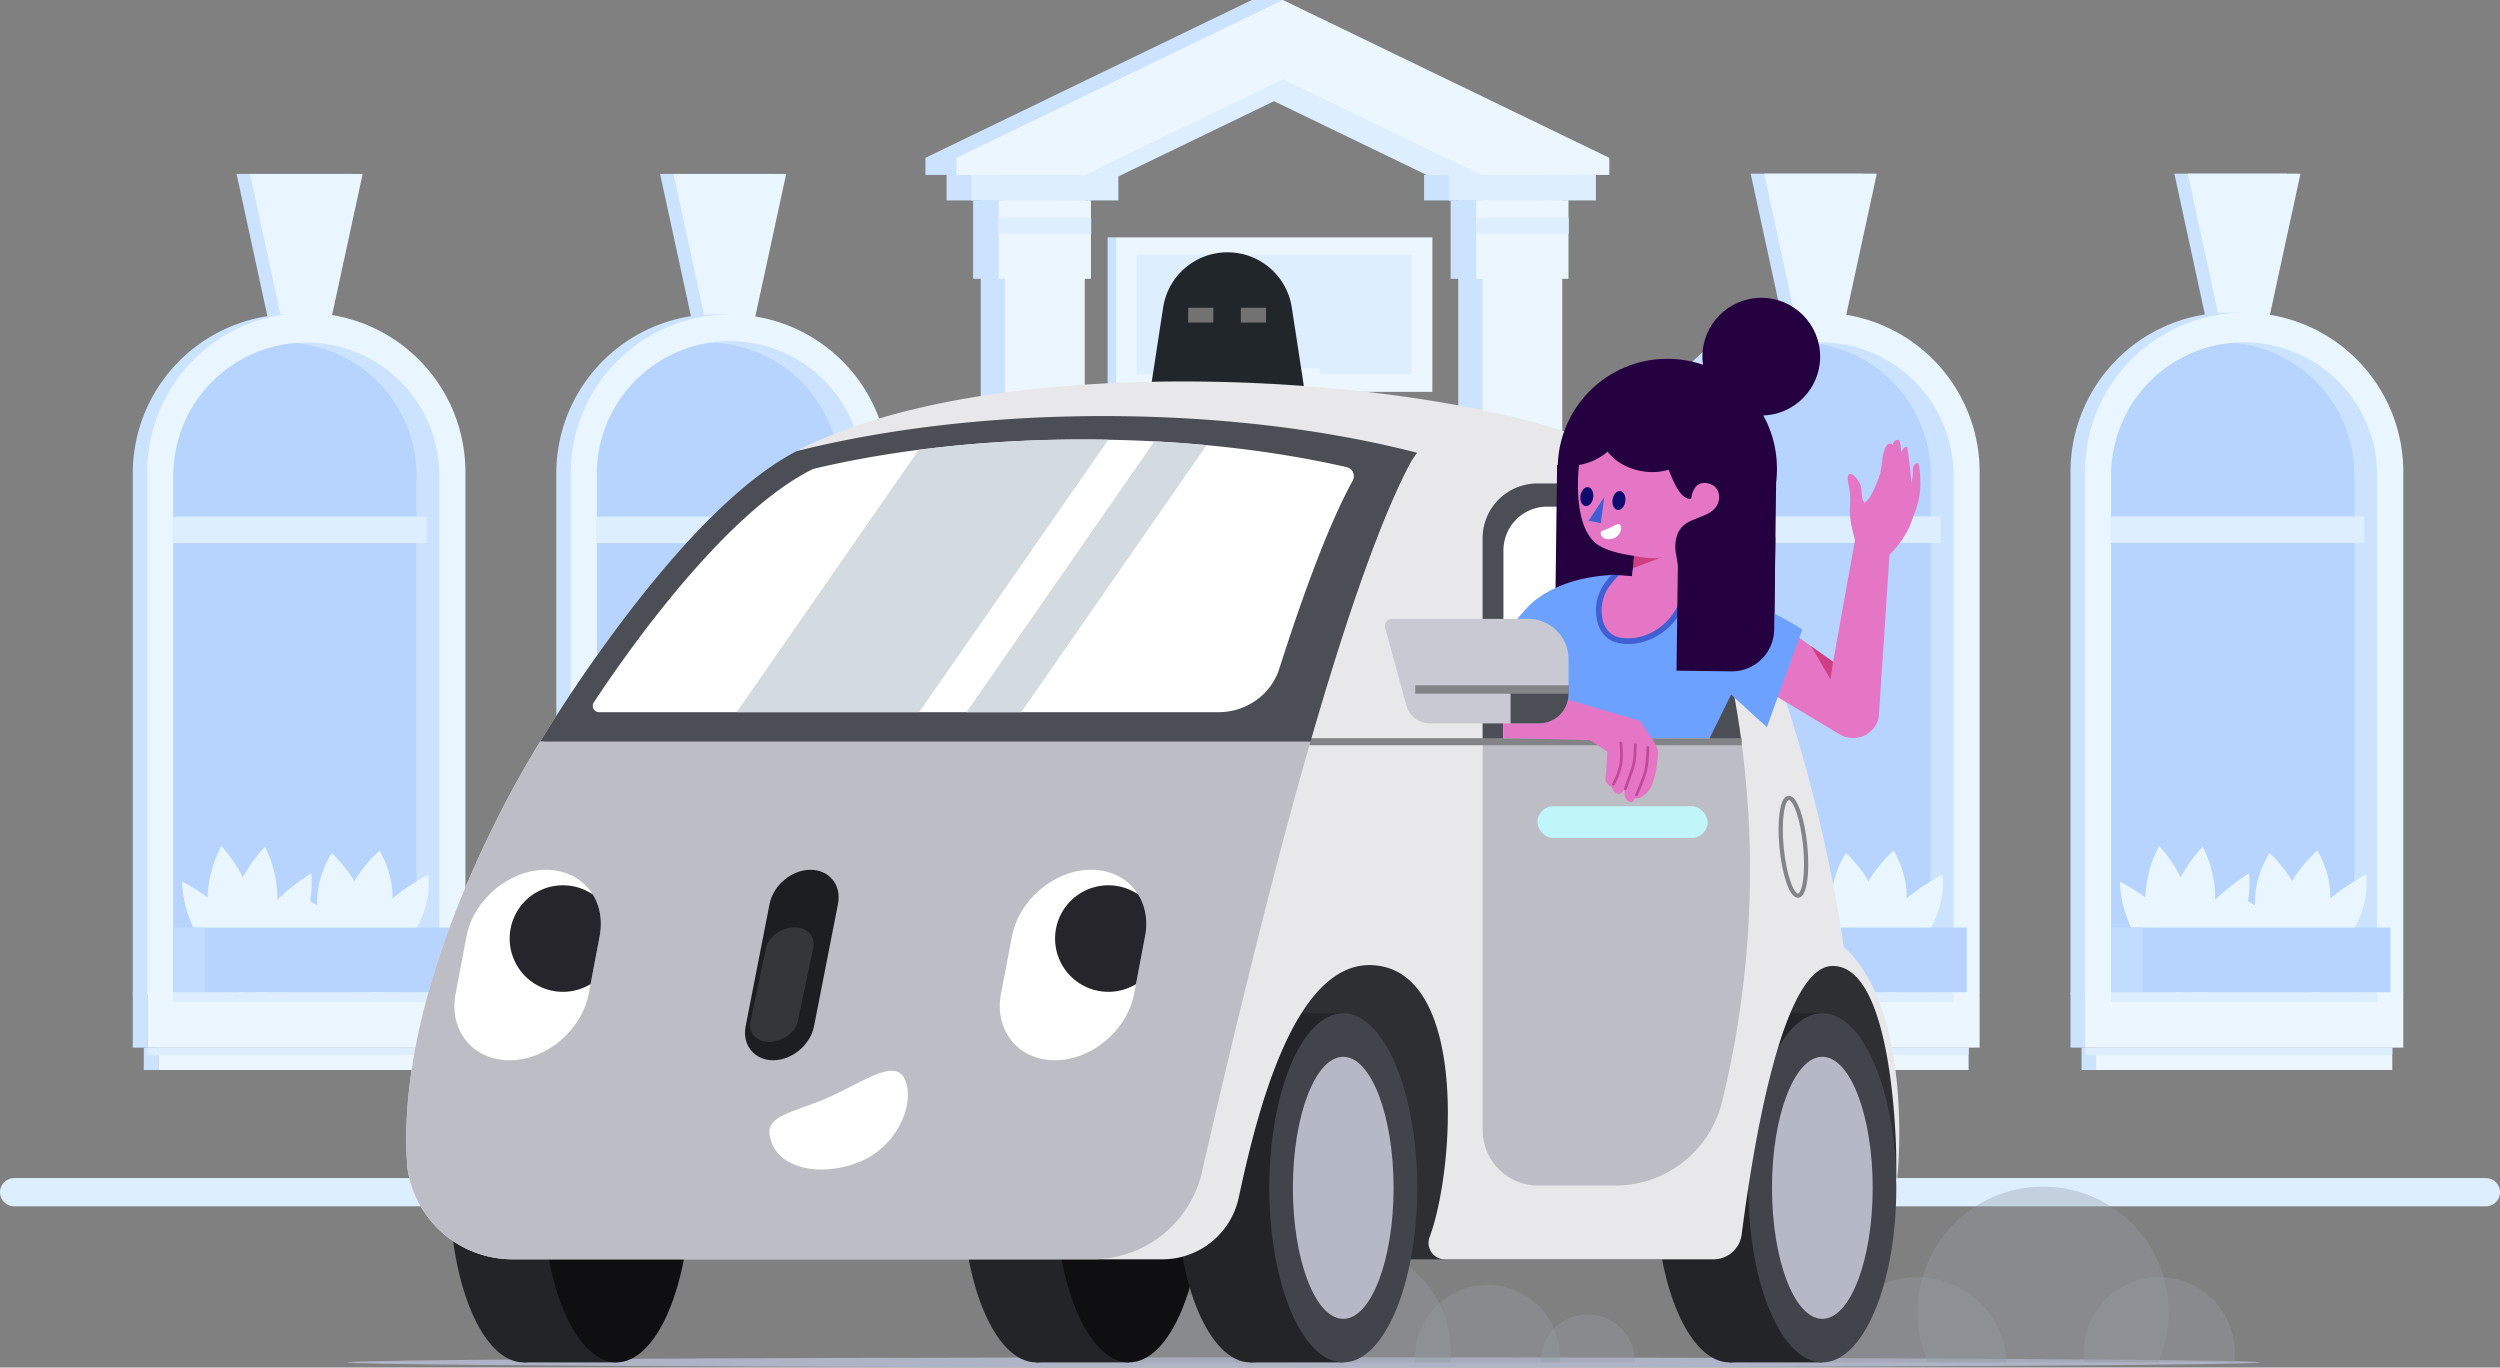 <svg xmlns="http://www.w3.org/2000/svg" viewBox="0 0 1771.38 968.95"><rect x="0" y="0" width="1771.38" height="968.95" fill="#808080" stroke="none"/><defs><style>.cls-1,.cls-8{fill:#ecf6ff;}.cls-2{fill:#cce3ff;}.cls-3{fill:#e9f6ff;}.cls-4{fill:#b6d4ff;}.cls-5{fill:#dceeff;}.cls-6{fill:#c0ddff;}.cls-7{fill:#bbd7ff;}.cls-8{stroke:#dceeff;stroke-width:20px;}.cls-36,.cls-8{stroke-linecap:round;}.cls-18,.cls-23,.cls-36,.cls-38,.cls-8{stroke-miterlimit:10;}.cls-9{fill:#afb3c6;}.cls-10{fill:#989ba5;opacity:0.36;}.cls-11{fill:#2e2f33;}.cls-12{fill:#232428;}.cls-13{fill:#0f0f11;}.cls-14{fill:#42444c;}.cls-15{fill:#b5b9c6;}.cls-16{fill:#21262a;}.cls-17{fill:#e8e8ea;}.cls-18,.cls-23,.cls-36,.cls-38{fill:none;}.cls-18,.cls-23,.cls-38{stroke:#838487;}.cls-18{stroke-width:3px;}.cls-19{fill:#bdbdc6;}.cls-20{fill:#4c4e56;}.cls-21,.cls-29{fill:#fff;}.cls-22{fill:#c0f5f9;}.cls-23{stroke-width:5px;}.cls-24{fill:#1d1e22;}.cls-24,.cls-25,.cls-29,.cls-30{fill-rule:evenodd;}.cls-25{fill:#34363a;}.cls-26{fill:#727272;}.cls-27{fill:#e576c6;}.cls-28{fill:#cf3e83;}.cls-30{fill:#25252b;}.cls-31{fill:#d3dbe0;}.cls-32{fill:#240040;}.cls-33{fill:#6ca1ff;}.cls-34{fill:#405fd3;}.cls-35{fill:#0d0b6d;}.cls-36{stroke:#c14999;stroke-width:2px;}.cls-37{fill:#c8c9d3;}.cls-38{stroke-width:6px;}</style></defs><title>back and obj 11</title><g id="Back"><rect class="cls-1" x="112.13" y="742.3" width="209.83" height="15.86"/><polygon class="cls-2" points="247.45 123.25 221.51 242.93 193.58 242.93 167.62 123.25 247.45 123.25"/><polygon class="cls-3" points="256.97 123.25 231.02 242.93 203.09 242.93 177.13 123.25 256.97 123.25"/><path class="cls-2" d="M428.43,531.74V900.87H410V534.23a94.26,94.26,0,0,0-188.52,0V900.87H203V531.74a112.72,112.72,0,0,1,225.44,0Z" transform="translate(-108.92 -196.31)"/><path class="cls-2" d="M420.23,533.28V899.92H231.71V533.28a94.26,94.26,0,1,1,188.52,0Z" transform="translate(-108.92 -196.31)"/><path class="cls-4" d="M200.87,242.7h0A94.26,94.26,0,0,1,295.13,337V703.61a0,0,0,0,1,0,0H106.61a0,0,0,0,1,0,0V337A94.26,94.26,0,0,1,200.87,242.7Z"/><path class="cls-3" d="M438.69,530.79V899.92H420.23V533.28a94.26,94.26,0,1,0-188.52,0V899.92H213.25V530.79a112.72,112.72,0,0,1,225.44,0Z" transform="translate(-108.92 -196.31)"/><rect class="cls-5" x="122.79" y="365.98" width="179.46" height="18.83"/><path class="cls-3" d="M288.67,841.24c3.8,25.72-9.11,47.65-9.11,47.65s-19.07-19.76-22.87-45.47,9.11-47.65,9.11-47.65S284.88,815.53,288.67,841.24Z" transform="translate(-108.92 -196.31)"/><path class="cls-3" d="M283.12,858c17,23.13,16.37,46.74,16.37,46.74s-28.16-13.89-45.15-37S238,821,238,821,266.13,834.91,283.12,858Z" transform="translate(-108.92 -196.31)"/><path class="cls-3" d="M304.45,844c-4.52,25.66-24.14,45.17-24.14,45.17s-12.3-22.09-7.79-47.75,24.14-45.17,24.14-45.17S309,818.38,304.45,844Z" transform="translate(-108.92 -196.31)"/><path class="cls-3" d="M318.59,862.63c-14.21,24-40.65,39.35-40.65,39.35s-3.39-23.51,10.83-47.48,40.65-39.35,40.65-39.35S332.81,838.65,318.59,862.63Z" transform="translate(-108.92 -196.31)"/><path class="cls-3" d="M368.14,841.77c4,23.16-9.62,42.92-9.62,42.92s-20.13-17.8-24.14-41S344,800.81,344,800.81,364.13,818.61,368.14,841.77Z" transform="translate(-108.92 -196.31)"/><path class="cls-3" d="M363.37,861.73c17.93,20.84,17.28,42.1,17.28,42.1S350.93,891.32,333,870.49s-17.28-42.11-17.28-42.11S345.44,840.9,363.37,861.73Z" transform="translate(-108.92 -196.31)"/><path class="cls-3" d="M386,842.07c-4.76,23.11-25.47,40.69-25.47,40.69s-13-19.9-8.22-43,25.47-40.68,25.47-40.68S390.76,819,386,842.07Z" transform="translate(-108.92 -196.31)"/><path class="cls-3" d="M400.93,858.81c-15,21.6-42.91,35.44-42.91,35.44s-3.57-21.17,11.43-42.76,42.91-35.44,42.91-35.44S415.94,837.22,400.93,858.81Z" transform="translate(-108.92 -196.31)"/><rect class="cls-4" x="122.79" y="657.26" width="197.91" height="45.99"/><rect class="cls-6" x="122.79" y="657.26" width="22.24" height="45.99"/><rect class="cls-1" x="104.33" y="703.25" width="225.44" height="39.05"/><rect class="cls-2" x="94.07" y="703.25" width="10.26" height="39.05"/><rect class="cls-2" x="101.88" y="742.3" width="10.26" height="15.86"/><rect class="cls-5" x="104.33" y="742.3" width="217.64" height="5.32"/><rect class="cls-5" x="122.79" y="703.25" width="188.52" height="6.7"/><rect class="cls-1" x="412.23" y="742.3" width="209.83" height="15.86"/><polygon class="cls-2" points="547.55 123.25 521.6 242.93 493.67 242.93 467.71 123.25 547.55 123.25"/><polygon class="cls-3" points="557.06 123.25 531.12 242.93 503.19 242.93 477.23 123.25 557.06 123.25"/><path class="cls-2" d="M728.53,531.74V900.87H710.07V534.23a94.26,94.26,0,0,0-188.52,0V900.87H503.09V531.74a112.72,112.72,0,0,1,225.44,0Z" transform="translate(-108.92 -196.31)"/><path class="cls-2" d="M720.33,533.28V899.92H531.8V533.28a94.27,94.27,0,1,1,188.53,0Z" transform="translate(-108.92 -196.31)"/><path class="cls-4" d="M501,242.7h0A94.26,94.26,0,0,1,595.23,337V703.61a0,0,0,0,1,0,0H406.71a0,0,0,0,1,0,0V337A94.26,94.26,0,0,1,501,242.7Z"/><path class="cls-3" d="M738.79,530.79V899.92H720.33V533.28a94.27,94.27,0,1,0-188.53,0V899.92H513.34V530.79a112.73,112.73,0,0,1,225.45,0Z" transform="translate(-108.92 -196.31)"/><rect class="cls-5" x="422.89" y="365.98" width="179.46" height="18.83"/><path class="cls-3" d="M588.77,841.24c3.8,25.72-9.11,47.65-9.11,47.65s-19.08-19.76-22.88-45.47,9.12-47.65,9.12-47.65S585,815.53,588.77,841.24Z" transform="translate(-108.92 -196.31)"/><path class="cls-3" d="M583.21,858c17,23.13,16.38,46.74,16.38,46.74s-28.16-13.89-45.15-37S538.06,821,538.06,821,566.22,834.91,583.21,858Z" transform="translate(-108.92 -196.31)"/><path class="cls-3" d="M604.54,844c-4.51,25.66-24.13,45.17-24.13,45.17s-12.3-22.09-7.79-47.75,24.13-45.17,24.13-45.17S609.05,818.38,604.54,844Z" transform="translate(-108.92 -196.31)"/><path class="cls-3" d="M618.69,862.63C604.47,886.61,578,902,578,902s-3.38-23.51,10.83-47.48,40.66-39.35,40.66-39.35S632.91,838.65,618.69,862.63Z" transform="translate(-108.92 -196.31)"/><path class="cls-3" d="M668.24,841.77c4,23.16-9.62,42.92-9.62,42.92s-20.13-17.8-24.14-41,9.62-42.92,9.62-42.92S664.23,818.61,668.24,841.77Z" transform="translate(-108.92 -196.31)"/><path class="cls-3" d="M663.46,861.73c17.93,20.84,17.28,42.1,17.28,42.1S651,891.32,633.09,870.49s-17.28-42.11-17.28-42.11S645.53,840.9,663.46,861.73Z" transform="translate(-108.92 -196.31)"/><path class="cls-3" d="M686.1,842.07c-4.77,23.11-25.47,40.69-25.47,40.69s-13-19.9-8.22-43,25.46-40.68,25.46-40.68S690.86,819,686.1,842.07Z" transform="translate(-108.92 -196.31)"/><path class="cls-3" d="M701,858.81c-15,21.6-42.91,35.44-42.91,35.44s-3.58-21.17,11.43-42.76,42.91-35.44,42.91-35.44S716,837.22,701,858.81Z" transform="translate(-108.92 -196.31)"/><rect class="cls-4" x="422.88" y="657.26" width="197.91" height="45.99"/><rect class="cls-6" x="422.88" y="657.26" width="22.24" height="45.99"/><rect class="cls-1" x="404.42" y="703.25" width="225.44" height="39.05"/><rect class="cls-2" x="394.17" y="703.25" width="10.26" height="39.05"/><rect class="cls-2" x="401.97" y="742.3" width="10.26" height="15.86"/><rect class="cls-5" x="404.42" y="742.3" width="217.64" height="5.32"/><rect class="cls-5" x="422.88" y="703.25" width="188.52" height="6.7"/><rect class="cls-1" x="1184.95" y="742.29" width="209.9" height="15.86"/><polygon class="cls-2" points="1320.31 123.04 1294.36 242.76 1266.42 242.76 1240.45 123.04 1320.31 123.04"/><polygon class="cls-3" points="1329.83 123.04 1303.88 242.76 1275.94 242.76 1249.97 123.04 1329.83 123.04"/><path class="cls-2" d="M1501.32,531.61V900.85h-18.47V534.09a94.29,94.29,0,1,0-188.58,0V900.85H1275.8V531.61a112.76,112.76,0,0,1,225.52,0Z" transform="translate(-108.92 -196.31)"/><path class="cls-2" d="M1493.11,533.14V899.9H1304.53V533.14a94.29,94.29,0,0,1,188.58,0Z" transform="translate(-108.92 -196.31)"/><path class="cls-4" d="M1273.37,242.54h.7A93.94,93.94,0,0,1,1368,336.48V703.6a0,0,0,0,1,0,0H1179.43a0,0,0,0,1,0,0V336.48A93.94,93.94,0,0,1,1273.37,242.54Z"/><path class="cls-3" d="M1511.58,530.65V899.9h-18.47V533.14a94.29,94.29,0,0,0-188.58,0V899.9h-18.47V530.65a112.76,112.76,0,0,1,225.52,0Z" transform="translate(-108.92 -196.31)"/><rect class="cls-5" x="1195.61" y="365.86" width="179.52" height="18.83"/><path class="cls-3" d="M1361.51,841.21c3.8,25.72-9.12,47.66-9.12,47.66s-19.07-19.77-22.87-45.49,9.11-47.66,9.11-47.66S1357.71,815.49,1361.51,841.21Z" transform="translate(-108.92 -196.31)"/><path class="cls-3" d="M1356,858c17,23.14,16.38,46.76,16.38,46.76s-28.17-13.9-45.16-37S1310.79,821,1310.79,821,1339,834.87,1356,858Z" transform="translate(-108.92 -196.31)"/><path class="cls-3" d="M1377.29,844c-4.52,25.66-24.14,45.18-24.14,45.18s-12.31-22.1-7.79-47.77,24.14-45.18,24.14-45.18S1381.8,818.34,1377.29,844Z" transform="translate(-108.92 -196.31)"/><path class="cls-3" d="M1391.44,862.6c-14.22,24-40.67,39.36-40.67,39.36s-3.39-23.51,10.84-47.5,40.67-39.35,40.67-39.35S1405.66,838.62,1391.44,862.6Z" transform="translate(-108.92 -196.31)"/><path class="cls-3" d="M1441,841.73c4,23.17-9.62,42.93-9.62,42.93s-20.14-17.8-24.15-41,9.63-42.93,9.63-42.93S1437,818.57,1441,841.73Z" transform="translate(-108.92 -196.31)"/><path class="cls-3" d="M1436.23,861.7c17.93,20.84,17.28,42.12,17.28,42.12s-29.73-12.52-47.66-33.36-17.29-42.12-17.29-42.12S1418.29,840.86,1436.23,861.7Z" transform="translate(-108.92 -196.31)"/><path class="cls-3" d="M1458.87,842c-4.77,23.12-25.48,40.7-25.48,40.7s-13-19.9-8.22-43,25.47-40.7,25.47-40.7S1463.63,818.91,1458.87,842Z" transform="translate(-108.92 -196.31)"/><path class="cls-3" d="M1473.8,858.78c-15,21.6-42.92,35.45-42.92,35.45s-3.57-21.17,11.44-42.78S1485.24,816,1485.24,816,1488.81,837.18,1473.8,858.78Z" transform="translate(-108.92 -196.31)"/><rect class="cls-4" x="1195.61" y="657.23" width="197.97" height="46"/><rect class="cls-6" x="1195.61" y="657.23" width="22.25" height="46"/><rect class="cls-1" x="1177.14" y="703.23" width="225.52" height="39.06"/><rect class="cls-2" x="1166.88" y="703.23" width="10.26" height="39.06"/><rect class="cls-2" x="1174.69" y="742.29" width="10.26" height="15.86"/><rect class="cls-5" x="1177.14" y="742.29" width="217.71" height="5.32"/><rect class="cls-5" x="1195.61" y="703.23" width="188.58" height="6.71"/><rect class="cls-1" x="1485.14" y="742.29" width="209.9" height="15.86"/><polygon class="cls-2" points="1620.51 123.04 1594.55 242.76 1566.61 242.76 1540.64 123.04 1620.51 123.04"/><polygon class="cls-3" points="1630.02 123.04 1604.07 242.76 1576.13 242.76 1550.16 123.04 1630.02 123.04"/><path class="cls-2" d="M1801.51,531.61V900.85H1783V534.09a94.29,94.29,0,0,0-188.58,0V900.85H1576V531.61a112.76,112.76,0,1,1,225.51,0Z" transform="translate(-108.92 -196.31)"/><path class="cls-2" d="M1793.3,533.14V899.9H1604.72V533.14a94.29,94.29,0,0,1,188.58,0Z" transform="translate(-108.92 -196.31)"/><path class="cls-4" d="M1573.56,242.54h.7a93.94,93.94,0,0,1,93.94,93.94V703.6a0,0,0,0,1,0,0H1479.62a0,0,0,0,1,0,0V336.48A93.94,93.94,0,0,1,1573.56,242.54Z"/><path class="cls-3" d="M1811.77,530.65V899.9H1793.3V533.14a94.29,94.29,0,0,0-188.58,0V899.9h-18.47V530.65a112.76,112.76,0,0,1,225.52,0Z" transform="translate(-108.92 -196.31)"/><rect class="cls-5" x="1495.8" y="365.86" width="179.52" height="18.83"/><path class="cls-3" d="M1661.71,841.21c3.8,25.72-9.12,47.66-9.12,47.66s-19.08-19.77-22.88-45.49,9.12-47.66,9.12-47.66S1657.91,815.49,1661.71,841.21Z" transform="translate(-108.92 -196.31)"/><path class="cls-3" d="M1656.15,858c17,23.14,16.38,46.76,16.38,46.76s-28.17-13.9-45.17-37S1611,821,1611,821,1639.15,834.87,1656.15,858Z" transform="translate(-108.92 -196.31)"/><path class="cls-3" d="M1677.48,844c-4.51,25.66-24.14,45.18-24.14,45.18s-12.3-22.1-7.79-47.77,24.14-45.18,24.14-45.18S1682,818.34,1677.48,844Z" transform="translate(-108.92 -196.31)"/><path class="cls-3" d="M1691.64,862.6C1677.41,886.58,1651,902,1651,902s-3.39-23.51,10.83-47.5,40.67-39.35,40.67-39.35S1705.86,838.62,1691.64,862.6Z" transform="translate(-108.92 -196.31)"/><path class="cls-3" d="M1741.2,841.73c4,23.17-9.63,42.93-9.63,42.93s-20.13-17.8-24.14-41,9.62-42.93,9.62-42.93S1737.19,818.57,1741.2,841.73Z" transform="translate(-108.92 -196.31)"/><path class="cls-3" d="M1736.42,861.7c17.94,20.84,17.29,42.12,17.29,42.12S1724,891.3,1706,870.46s-17.28-42.12-17.28-42.12S1718.49,840.86,1736.42,861.7Z" transform="translate(-108.92 -196.31)"/><path class="cls-3" d="M1759.06,842c-4.76,23.12-25.47,40.7-25.47,40.7s-13-19.9-8.23-43,25.48-40.7,25.48-40.7S1763.83,818.91,1759.06,842Z" transform="translate(-108.92 -196.31)"/><path class="cls-3" d="M1774,858.78c-15,21.6-42.92,35.45-42.92,35.45s-3.58-21.17,11.43-42.78S1785.43,816,1785.43,816,1789,837.18,1774,858.78Z" transform="translate(-108.92 -196.31)"/><rect class="cls-4" x="1495.8" y="657.23" width="197.97" height="46"/><rect class="cls-6" x="1495.8" y="657.23" width="22.25" height="46"/><rect class="cls-1" x="1477.33" y="703.23" width="225.52" height="39.06"/><rect class="cls-2" x="1467.08" y="703.23" width="10.26" height="39.06"/><rect class="cls-2" x="1474.88" y="742.29" width="10.26" height="15.86"/><rect class="cls-5" x="1477.33" y="742.29" width="217.71" height="5.32"/><rect class="cls-5" x="1495.8" y="703.23" width="188.58" height="6.71"/><polygon class="cls-2" points="887.02 0 908.99 0 908.99 9.89 889.47 18.19 887.02 0"/><polygon class="cls-2" points="1118.32 111.83 1118.32 123.94 1027.32 123.94 887.02 56.11 746.73 123.94 655.72 123.94 655.72 111.83 887.02 0 1118.32 111.83"/><rect class="cls-2" x="670.71" y="123.94" width="102.46" height="18.07"/><rect class="cls-2" x="689.5" y="142.01" width="71.24" height="55.54"/><rect class="cls-2" x="694.9" y="142.01" width="56.19" height="697.73"/><polygon class="cls-5" points="1096.39 118.35 1096.39 128.48 1020.19 128.48 902.71 71.69 785.23 128.48 709.01 128.48 709.01 118.35 902.71 24.7 1096.39 118.35"/><rect class="cls-5" x="688.21" y="123.94" width="104.21" height="18.07"/><polygon class="cls-1" points="1140.29 111.83 1140.29 123.94 1049.29 123.94 909 56.11 768.7 123.94 677.69 123.94 677.69 111.83 909 0 1140.29 111.83"/><rect class="cls-1" x="712.04" y="142.01" width="56.56" height="697.73"/><rect class="cls-2" x="1009.06" y="123.94" width="102.46" height="18.07"/><rect class="cls-2" x="1027.85" y="142.01" width="71.24" height="55.54"/><rect class="cls-2" x="1033.25" y="142.01" width="56.19" height="697.73"/><rect class="cls-1" x="790.77" y="315.32" width="224.14" height="418.92"/><rect class="cls-2" x="813.2" y="339.29" width="85.15" height="385.26"/><path class="cls-7" d="M1002.76,540.1V916.36H926.61V540.1h76.15m9-9H917.61V925.36h94.15V531.1Z" transform="translate(-108.92 -196.31)"/><rect class="cls-2" x="907.34" y="339.29" width="85.15" height="385.26"/><path class="cls-7" d="M1096.91,540.1V916.36h-76.15V540.1h76.15m9-9h-94.15V925.36h94.15V531.1Z" transform="translate(-108.92 -196.31)"/><rect class="cls-1" x="790.77" y="168.19" width="224.14" height="109.47"/><rect class="cls-2" x="784.8" y="168.19" width="5.97" height="109.47"/><rect class="cls-2" x="784.8" y="315.32" width="5.97" height="413.73"/><rect class="cls-5" x="805.4" y="180.48" width="194.87" height="84.89"/><rect class="cls-1" x="870.48" y="260.91" width="64.71" height="33.51"/><path class="cls-2" d="M1058.83,746.45a20.16,20.16,0,1,1,20.34-20.16A20.27,20.27,0,0,1,1058.83,746.45Z" transform="translate(-108.92 -196.31)"/><path class="cls-7" d="M1058.83,711.64A14.66,14.66,0,1,1,1044,726.29a14.76,14.76,0,0,1,14.83-14.65m0-11a25.66,25.66,0,1,0,25.84,25.65,25.74,25.74,0,0,0-25.84-25.65Z" transform="translate(-108.92 -196.31)"/><path class="cls-2" d="M1058.83,728.94a2.67,2.67,0,1,1,2.76-2.67A2.71,2.71,0,0,1,1058.83,728.94Z" transform="translate(-108.92 -196.31)"/><path class="cls-7" d="M1058.83,718.1a8.17,8.17,0,1,0,8.26,8.17,8.2,8.2,0,0,0-8.26-8.17Z" transform="translate(-108.92 -196.31)"/><path class="cls-2" d="M964.69,746.28A20.07,20.07,0,1,1,985,726.21,20.23,20.23,0,0,1,964.69,746.28Z" transform="translate(-108.92 -196.31)"/><path class="cls-7" d="M964.69,711.64a14.57,14.57,0,1,1-14.84,14.57,14.72,14.72,0,0,1,14.84-14.57m0-11a25.57,25.57,0,1,0,25.84,25.57,25.7,25.7,0,0,0-25.84-25.57Z" transform="translate(-108.92 -196.31)"/><path class="cls-2" d="M964.69,728.94a2.67,2.67,0,1,1,2.75-2.67A2.72,2.72,0,0,1,964.69,728.94Z" transform="translate(-108.92 -196.31)"/><path class="cls-7" d="M964.69,718.1a8.17,8.17,0,1,0,8.25,8.17,8.21,8.21,0,0,0-8.25-8.17Z" transform="translate(-108.92 -196.31)"/><rect class="cls-5" x="1026.56" y="123.94" width="104.21" height="18.07"/><rect class="cls-1" x="1050.39" y="142.01" width="56.56" height="697.73"/><rect class="cls-1" x="1045.98" y="142.01" width="65.37" height="55.54"/><rect class="cls-4" x="740.32" y="784.4" width="341.33" height="55.34"/><rect class="cls-4" x="762.25" y="729.05" width="291.43" height="55.34"/><rect class="cls-2" x="771.37" y="784.4" width="324.71" height="55.34"/><rect class="cls-5" x="788.49" y="729.05" width="285.09" height="55.34"/><rect class="cls-1" x="707.63" y="142.01" width="65.37" height="55.54"/><rect class="cls-5" x="707.47" y="154.26" width="65.7" height="11.27"/><rect class="cls-5" x="1045.82" y="154.26" width="65.7" height="11.27"/><line class="cls-8" x1="1761.38" y1="844.74" x2="10" y2="844.74"/></g><g id="Layer_3" data-name="Layer 3"><ellipse class="cls-9" cx="923.67" cy="965.33" rx="677.64" ry="3.62"/><path class="cls-10" d="M1530.79,1161.64H1404.45a63.24,63.24,0,0,1,63.17-60.41c1.17,0,2.34,0,3.49.1A63.24,63.24,0,0,1,1530.79,1161.64Z" transform="translate(-108.92 -196.31)"/><path class="cls-10" d="M1645.62,1126.07a88.63,88.63,0,0,1-7.4,35.57H1475a89,89,0,1,1,170.6-35.57Z" transform="translate(-108.92 -196.31)"/><path class="cls-10" d="M1692.39,1154.77a53.69,53.69,0,0,1-.44,6.87h-106.2a53.56,53.56,0,0,1,53.1-60.41c1.1,0,2.19,0,3.28.1A53.54,53.54,0,0,1,1692.39,1154.77Z" transform="translate(-108.92 -196.31)"/><path class="cls-10" d="M1020.05,1161.64H913.23a53.53,53.53,0,0,1,106.82,0Z" transform="translate(-108.92 -196.31)"/><path class="cls-10" d="M1136.83,1154.77q0,3.48-.31,6.87H984.83q-.32-3.39-.31-6.87a76.16,76.16,0,1,1,152.31,0Z" transform="translate(-108.92 -196.31)"/><path class="cls-10" d="M1214.23,1158c0,1.22,0,2.42-.13,3.62H1111.82c-.09-1.2-.13-2.4-.13-3.62a51.27,51.27,0,1,1,102.54,0Z" transform="translate(-108.92 -196.31)"/><path class="cls-10" d="M1267.28,1161.64h-66.71a33.36,33.36,0,1,1,66.71,0Z" transform="translate(-108.92 -196.31)"/><path class="cls-11" d="M856.49,1088.61H1419l32.82-60.3s11.49-131.9-42.67-152.82-365.54-22.36-365.54-22.36Z" transform="translate(-108.92 -196.31)"/><ellipse class="cls-12" cx="734.22" cy="841.64" rx="52.4" ry="123.69"/><rect class="cls-12" x="734.22" y="717.95" width="65.74" height="247.38"/><ellipse class="cls-13" cx="799.96" cy="841.64" rx="52.4" ry="123.69"/><ellipse class="cls-13" cx="799.96" cy="841.64" rx="35.67" ry="92.85"/><ellipse class="cls-12" cx="886.01" cy="841.64" rx="52.4" ry="123.69"/><rect class="cls-12" x="886.01" y="717.95" width="65.74" height="247.38"/><ellipse class="cls-14" cx="951.75" cy="841.64" rx="52.4" ry="123.69"/><ellipse class="cls-15" cx="951.75" cy="841.64" rx="35.67" ry="92.85"/><ellipse class="cls-12" cx="370.99" cy="841.64" rx="52.4" ry="123.69"/><rect class="cls-12" x="370.99" y="717.95" width="65.74" height="247.38"/><ellipse class="cls-13" cx="436.73" cy="841.64" rx="52.4" ry="123.69"/><ellipse class="cls-13" cx="436.73" cy="841.64" rx="35.67" ry="92.85"/><ellipse class="cls-12" cx="1225.49" cy="841.64" rx="52.4" ry="123.69"/><rect class="cls-12" x="1225.49" y="717.95" width="65.74" height="247.38"/><ellipse class="cls-14" cx="1291.23" cy="841.64" rx="52.4" ry="123.69"/><ellipse class="cls-15" cx="1291.23" cy="841.64" rx="35.67" ry="92.85"/><path class="cls-16" d="M1034.23,479.38H923.06l10-65.18a46.12,46.12,0,0,1,45.59-39.12h0a46.11,46.11,0,0,1,45.58,39.12Z" transform="translate(-108.92 -196.31)"/><path class="cls-17" d="M1452.55,1036.34c.73-2.71,2.1-155.6-45.09-155.6-35,0-55.07,122-62.81,177.72-.64,4.62-1.2,8.84-1.67,12.57a20.12,20.12,0,0,1-20,17.58h-190.3a11.58,11.58,0,0,1-10.84-15.63,140.35,140.35,0,0,0,4.42-14.52c14.47-57,16.82-174.1-44.06-178.24-55.49-3.76-82.28,102.29-95.53,164.52a55.42,55.42,0,0,1-54.3,43.87H472.12a75.25,75.25,0,0,1-74.5-64.61c-11.08-138.46,94.05-302.16,94.05-302.16h0S586.54,562.43,671.38,517c148.92-79.75,481.38-53.73,586.75,1.36,27.89,14.58,51.19,40.75,70.55,72.55,22.39,36.77,39.52,81.07,52.38,123.68,25.39,84.06,34.2,152.51,34.2,152.51C1466.19,913,1453.54,1033.88,1452.55,1036.34Z" transform="translate(-108.92 -196.31)"/><ellipse class="cls-18" cx="1379.61" cy="796.37" rx="8.39" ry="34.8" transform="translate(-180.24 -57.45) rotate(-5.62)"/><path class="cls-19" d="M1329.12,976.84a77.85,77.85,0,0,1-75.62,59.5h-54.77a39.27,39.27,0,0,1-39.27-39.27V577.66a38.76,38.76,0,0,1,38.76-38.76h19.18c50.32,0,91.31,36.21,105,84.63a702.4,702.4,0,0,1,20.42,98.34A688.09,688.09,0,0,1,1329.12,976.84Z" transform="translate(-108.92 -196.31)"/><path class="cls-20" d="M1342.82,721.87H1159.46V577.66a38.76,38.76,0,0,1,38.76-38.76h19.18c50.32,0,91.31,36.21,105,84.63A702.4,702.4,0,0,1,1342.82,721.87Z" transform="translate(-108.92 -196.31)"/><path class="cls-21" d="M1320.66,721.87H1174.18V586.3a31,31,0,0,1,31-31h15.32c40.2,0,72.94,28.93,83.88,67.61C1312.08,650.28,1317.33,696.91,1320.66,721.87Z" transform="translate(-108.92 -196.31)"/><rect class="cls-22" x="1089.35" y="571.28" width="120.58" height="22.48" rx="11.24"/><line class="cls-23" x1="385.62" y1="525.54" x2="1234.01" y2="525.54"/><path class="cls-20" d="M1113.07,517.13a58,58,0,0,0-5.72,8.88c-22.27,42.57-46.82,115.91-69.89,195.83H491.67s5.1-8.57,14-22.31C535.13,654,606.22,551.89,671.38,517l1.84-1c62.9-15.76,137.62-24.89,217.77-24.89C973,491.14,1049.29,500.7,1113.07,517.13Z" transform="translate(-108.92 -196.31)"/><path class="cls-21" d="M1063,527.28a6.54,6.54,0,0,1,4.35,9.57l0,.08c-16.55,30.11-34.54,78.58-52,133.24-5.83,18.27-23.25,30.75-43,30.75H533.5a4.43,4.43,0,0,1-3.88-6.81c2-3.08,4.69-7.1,7.93-11.87,25.94-38.1,88.53-123.64,145.9-152.85h0a14.18,14.18,0,0,1,3.22-1.2c55.05-13,120.24-20.46,190.12-20.46C945,507.73,1008.78,514.88,1063,527.28Z" transform="translate(-108.92 -196.31)"/><path class="cls-19" d="M1037.46,721.84c-29.14,100.8-59.73,230-76.91,305a79.48,79.48,0,0,1-77.48,61.73H472.12a75.25,75.25,0,0,1-74.5-64.61c-11.08-138.46,94.05-302.16,94.05-302.16Z" transform="translate(-108.92 -196.31)"/><path id="Rounded_Rectangle_2" data-name="Rounded Rectangle 2" class="cls-24" d="M683.21,812.6c13.37,0,22.09,10.84,19.47,24.22l-16.95,86.52c-2.61,13.38-15.58,24.21-29,24.21s-22.09-10.83-19.47-24.21l16.94-86.52C656.87,823.44,669.84,812.6,683.21,812.6Z" transform="translate(-108.92 -196.31)"/><path id="Rounded_Rectangle_2-2" data-name="Rounded Rectangle 2" class="cls-25" d="M671.49,853.41c9.28-.14,15.42,6.27,13.72,14.32l-11,52c-1.7,8.05-10.6,14.68-19.88,14.81s-15.41-6.27-13.72-14.32l11-52C653.32,860.18,662.21,853.55,671.49,853.41Z" transform="translate(-108.92 -196.31)"/><rect class="cls-26" x="879.21" y="218.08" width="17.85" height="10.46"/><path class="cls-27" d="M1447.78,589l-7.68,115.82a18.67,18.67,0,0,1-28,11.64l-89.51-53.81,23.67-41,61.51,43.6,15.77-87.74" transform="translate(-108.92 -196.31)"/><polygon class="cls-28" points="1298.8 468.88 1296.99 481.32 1283.27 457.88 1298.8 468.88"/><rect class="cls-26" x="841.88" y="218.08" width="17.85" height="10.46"/><path class="cls-29" d="M920.25,859.76l-6.43,33.84-1.29,6.79c-5,26.05-30.09,47.16-56.13,47.16s-43.15-21.11-38.2-47.16l7.73-40.63c5-26,30.08-47.16,56.13-47.16,14.79,0,26.7,6.81,33.33,17.47C920.42,838.17,922.39,848.51,920.25,859.76Z" transform="translate(-108.92 -196.31)"/><path class="cls-30" d="M920.25,859.76l-6.43,33.84a37.74,37.74,0,1,1,1.57-63.53C920.42,838.17,922.39,848.51,920.25,859.76Z" transform="translate(-108.92 -196.31)"/><path class="cls-29" d="M533.79,859.76l-6.43,33.84-1.29,6.79c-5,26.05-30.09,47.16-56.13,47.16s-43.15-21.11-38.2-47.16l7.73-40.63c4.95-26,30.08-47.16,56.13-47.16,14.79,0,26.7,6.81,33.33,17.47C534,838.17,535.93,848.51,533.79,859.76Z" transform="translate(-108.92 -196.31)"/><path class="cls-30" d="M533.79,859.76l-6.43,33.84a37.74,37.74,0,1,1,1.57-63.53C534,838.17,535.93,848.51,533.79,859.76Z" transform="translate(-108.92 -196.31)"/><path class="cls-21" d="M655.83,1006.32c7,17.95,34.38,24,61.18,13.62s40.37-40.18,33.39-58.13-33.66,4.19-60.47,14.62S648.85,988.37,655.83,1006.32Z" transform="translate(-108.92 -196.31)"/><path class="cls-31" d="M894.25,507.89l-134,193H630.92l129-185.87a912.36,912.36,0,0,1,116.86-7.32Q885.58,507.73,894.25,507.89Z" transform="translate(-108.92 -196.31)"/><path class="cls-31" d="M963.87,511.73,832.55,700.92H793.69L926.88,509Q945.71,510,963.87,511.73Z" transform="translate(-108.92 -196.31)"/><path class="cls-27" d="M1423.88,581.77l-2.23-9.08a65.49,65.49,0,0,1-1.89-11.25c-.66-7,1.25-10.74-1.11-22.09-2.68-12.88,6-5.7,8.32.2,1.8,4.61.18,9.84,3.18,13.1,1.67-1.63,5.09-3.71,10.72-20,1-2.91,2.05-12.91,2.05-12.91.69-2.91,1.81-9,5.31-9.16.87,0,1.71,1.14,1.71,1.14s.61-3.86,4.15-3.79c1.39,0,2,8.84,2,8.84s1.42-4,4-3.89c.74,0,3.27,25.76,3.27,25.76l.81-5.47.24-5.74s.82-2.93,3.3-2.87c1,0,1.56,5.38,1.82,11.57a54.8,54.8,0,0,1-3.75,22.92c-2.93,7.89-3.19,10.72-9.24,19.8a84.37,84.37,0,0,1-9.62,11.38" transform="translate(-108.92 -196.31)"/><circle class="cls-32" cx="1181.39" cy="331.89" r="77.66"/><circle class="cls-32" cx="1247.96" cy="252.7" r="41.7"/><rect class="cls-32" x="1235.05" y="503.01" width="108.19" height="155.33" transform="translate(583.21 1666.03) rotate(-89.27)"/><path class="cls-33" d="M1385.92,642.31l-25.07,69.23-25.39-23.08-15.14,30.82-135.27.08c-4.37-7.88-25.45-48.5-25.45-48.5s22.88-39.28,38.67-50.52c24.92-17.74,55.68-18.39,87.92-16C1331.88,607.69,1385.92,642.31,1385.92,642.31Z" transform="translate(-108.92 -196.31)"/><path class="cls-27" d="M1262.63,650.58a30.63,30.63,0,0,1-8.23-1.09c-5.17-1.47-9.14-5.46-11.17-11.25-3-8.46-1.36-19.55,3.94-27,9-12.62,14.55-13.37,15.57-13.39h.19l.19,0c.44.07,10.94,1.9,19.65,4.36l18.33,5.15.69.19.41.58c.4.58,3.74,6-3.44,19.55-7.36,13.88-21.54,22.84-36.13,22.84Z" transform="translate(-108.92 -196.31)"/><path class="cls-34" d="M1262.78,599.88s10.74,1.85,19.45,4.31c7,2,18.33,5.15,18.33,5.15s3.25,4.61-3.57,17.47c-7.67,14.46-22,21.77-34.36,21.77a28.45,28.45,0,0,1-7.69-1c-12.73-3.6-14.37-23.6-6.15-35.13,8.89-12.44,14-12.55,14-12.55m.3-4h-.39c-1.66,0-7.83,1.17-17.15,14.23a32.91,32.91,0,0,0-4.2,28.79c2.26,6.43,6.7,10.87,12.52,12.51a32.25,32.25,0,0,0,8.77,1.17c15.32,0,30.19-9.38,37.9-23.9,7.39-13.94,4.39-20.09,3.3-21.64l-.82-1.17-1.37-.38s-11.28-3.15-18.32-5.15c-8.82-2.48-19.41-4.33-19.86-4.41l-.38-.06Z" transform="translate(-108.92 -196.31)"/><path class="cls-27" d="M1300.78,569.6c-5.45,5.82-5.46,14.89-4.09,20.46.46,1.91,2.78,17.63,3.41,18.45,2.44,3.16-36.7,11.83-36.7,11.83l3.41-30.16c-10.57-1.44-22.74-4.39-28.6-10.19-17.46-17.28-9.6-63.81-8.82-66.06l20.51-15.54s27.69-6.77,30.58-1c5.28,10.51,13.84,54.57,26.73,52.25,0,0,1-13,11.56-10.91,7.89,1.56,8.79,8.31,8.07,12C1324.41,563,1308.1,561.75,1300.78,569.6Z" transform="translate(-108.92 -196.31)"/><polygon class="cls-34" points="1136.67 352.19 1125.52 369.05 1134.33 370.59 1136.67 352.19"/><ellipse class="cls-35" cx="1256.03" cy="550.97" rx="6.77" ry="4.56" transform="translate(418.35 1516.59) rotate(-81.59)"/><ellipse class="cls-35" cx="1233.29" cy="548.21" rx="6.77" ry="4.56" transform="translate(401.66 1491.75) rotate(-81.59)"/><path class="cls-32" d="M1259.07,497.06a33.83,33.83,0,0,1-4.84,12c-.3.45-.61.91-.94,1.34a36.78,36.78,0,0,1-7.66,7.8,41.74,41.74,0,0,1-29.39,7.87c-.57-.06-1.12-.12-1.67-.21l2.61-13.26h0c.07-.42.15-.82.23-1.23a66.45,66.45,0,0,1,25.2-40,71,71,0,0,1,7.49-5,37.35,37.35,0,0,1,8.73,16.6A33.52,33.52,0,0,1,1259.07,497.06Z" transform="translate(-108.92 -196.31)"/><path class="cls-32" d="M1308.44,512.3c-2.17,11-14,18.33-28.14,18.5-1.12,0-2.25,0-3.4-.1a42.34,42.34,0,0,1-5.63-.73c-17.92-3.53-30.32-17.16-27.7-30.45a18.37,18.37,0,0,1,1.13-3.67c4.7-11,19.85-17.19,36-14,17.75,3.49,30.08,16.9,27.77,30.07C1308.49,512.05,1308.47,512.18,1308.44,512.3Z" transform="translate(-108.92 -196.31)"/><path class="cls-28" d="M1266.81,590.18s13.14,3,19.38,1L1265.81,599Z" transform="translate(-108.92 -196.31)"/><path class="cls-32" d="M1297.49,576.6h68.77a0,0,0,0,1,0,0v65.31a30,30,0,0,1-30,30h-38.81a0,0,0,0,1,0,0V576.6A0,0,0,0,1,1297.49,576.6Z" transform="translate(-100.88 -213.19) rotate(0.73)"/><path class="cls-27" d="M1276.25,757.74c-5.4,5.58-8.89,4.07-8.89,4.07s-.7,2.56-2.45,2.8-7.31-2.2-3.9-11.56c-.72,1.87-2.92,6.5-5.52,5.84-3.26-.79-4.54-4.65-4.54-4.65s-5-2.52-4.47-6.57c1-7.86,1.27-18.85,1.27-18.85l-12.38-8.08-61.19-1.59-.64-40.77,97.77,28.79c0,1.34,4.69,7.13,8.28,12.75.18.26.36.54.52.82,2,3.15,3.5,6.16,3.56,8.24C1283.88,734.93,1281.66,752.15,1276.25,757.74Z" transform="translate(-108.92 -196.31)"/><path class="cls-36" d="M1268.5,759.55s5.69-12.67,6.71-18.48a85.69,85.69,0,0,0,1.32-15.27" transform="translate(-108.92 -196.31)"/><path class="cls-36" d="M1260.54,755.25s3.91-10.84,5.4-15.25c1.67-4.93,1.68-16,1.68-16" transform="translate(-108.92 -196.31)"/><path class="cls-36" d="M1257.39,722.83s.93,8.23.1,14.08a47.75,47.75,0,0,1-5.41,15.07" transform="translate(-108.92 -196.31)"/><path class="cls-37" d="M1220.34,663.44V688a20.88,20.88,0,0,1-20.89,20.89h-77.3a17.38,17.38,0,0,1-16.75-12.75l-15-54.89a5.1,5.1,0,0,1,4.92-6.45h96.38A28.67,28.67,0,0,1,1220.34,663.44Z" transform="translate(-108.92 -196.31)"/><path class="cls-20" d="M1220.34,684.85V688a20.88,20.88,0,0,1-20.89,20.89h-20.18v-24Z" transform="translate(-108.92 -196.31)"/><line class="cls-38" x1="1002.77" y1="488.54" x2="1111.67" y2="488.54"/><polygon class="cls-32" points="1134.41 406.59 1156.27 408.24 1157.42 398 1138.9 393.87 1134.41 406.59"/><path class="cls-21" d="M1243.36,575.38c1.09,2.81,5.17,3.84,9.12,2.31s5.86-6.11,4.77-8.92-5,.54-8.93,2.08S1242.27,572.57,1243.36,575.38Z" transform="translate(-108.92 -196.31)"/></g></svg>